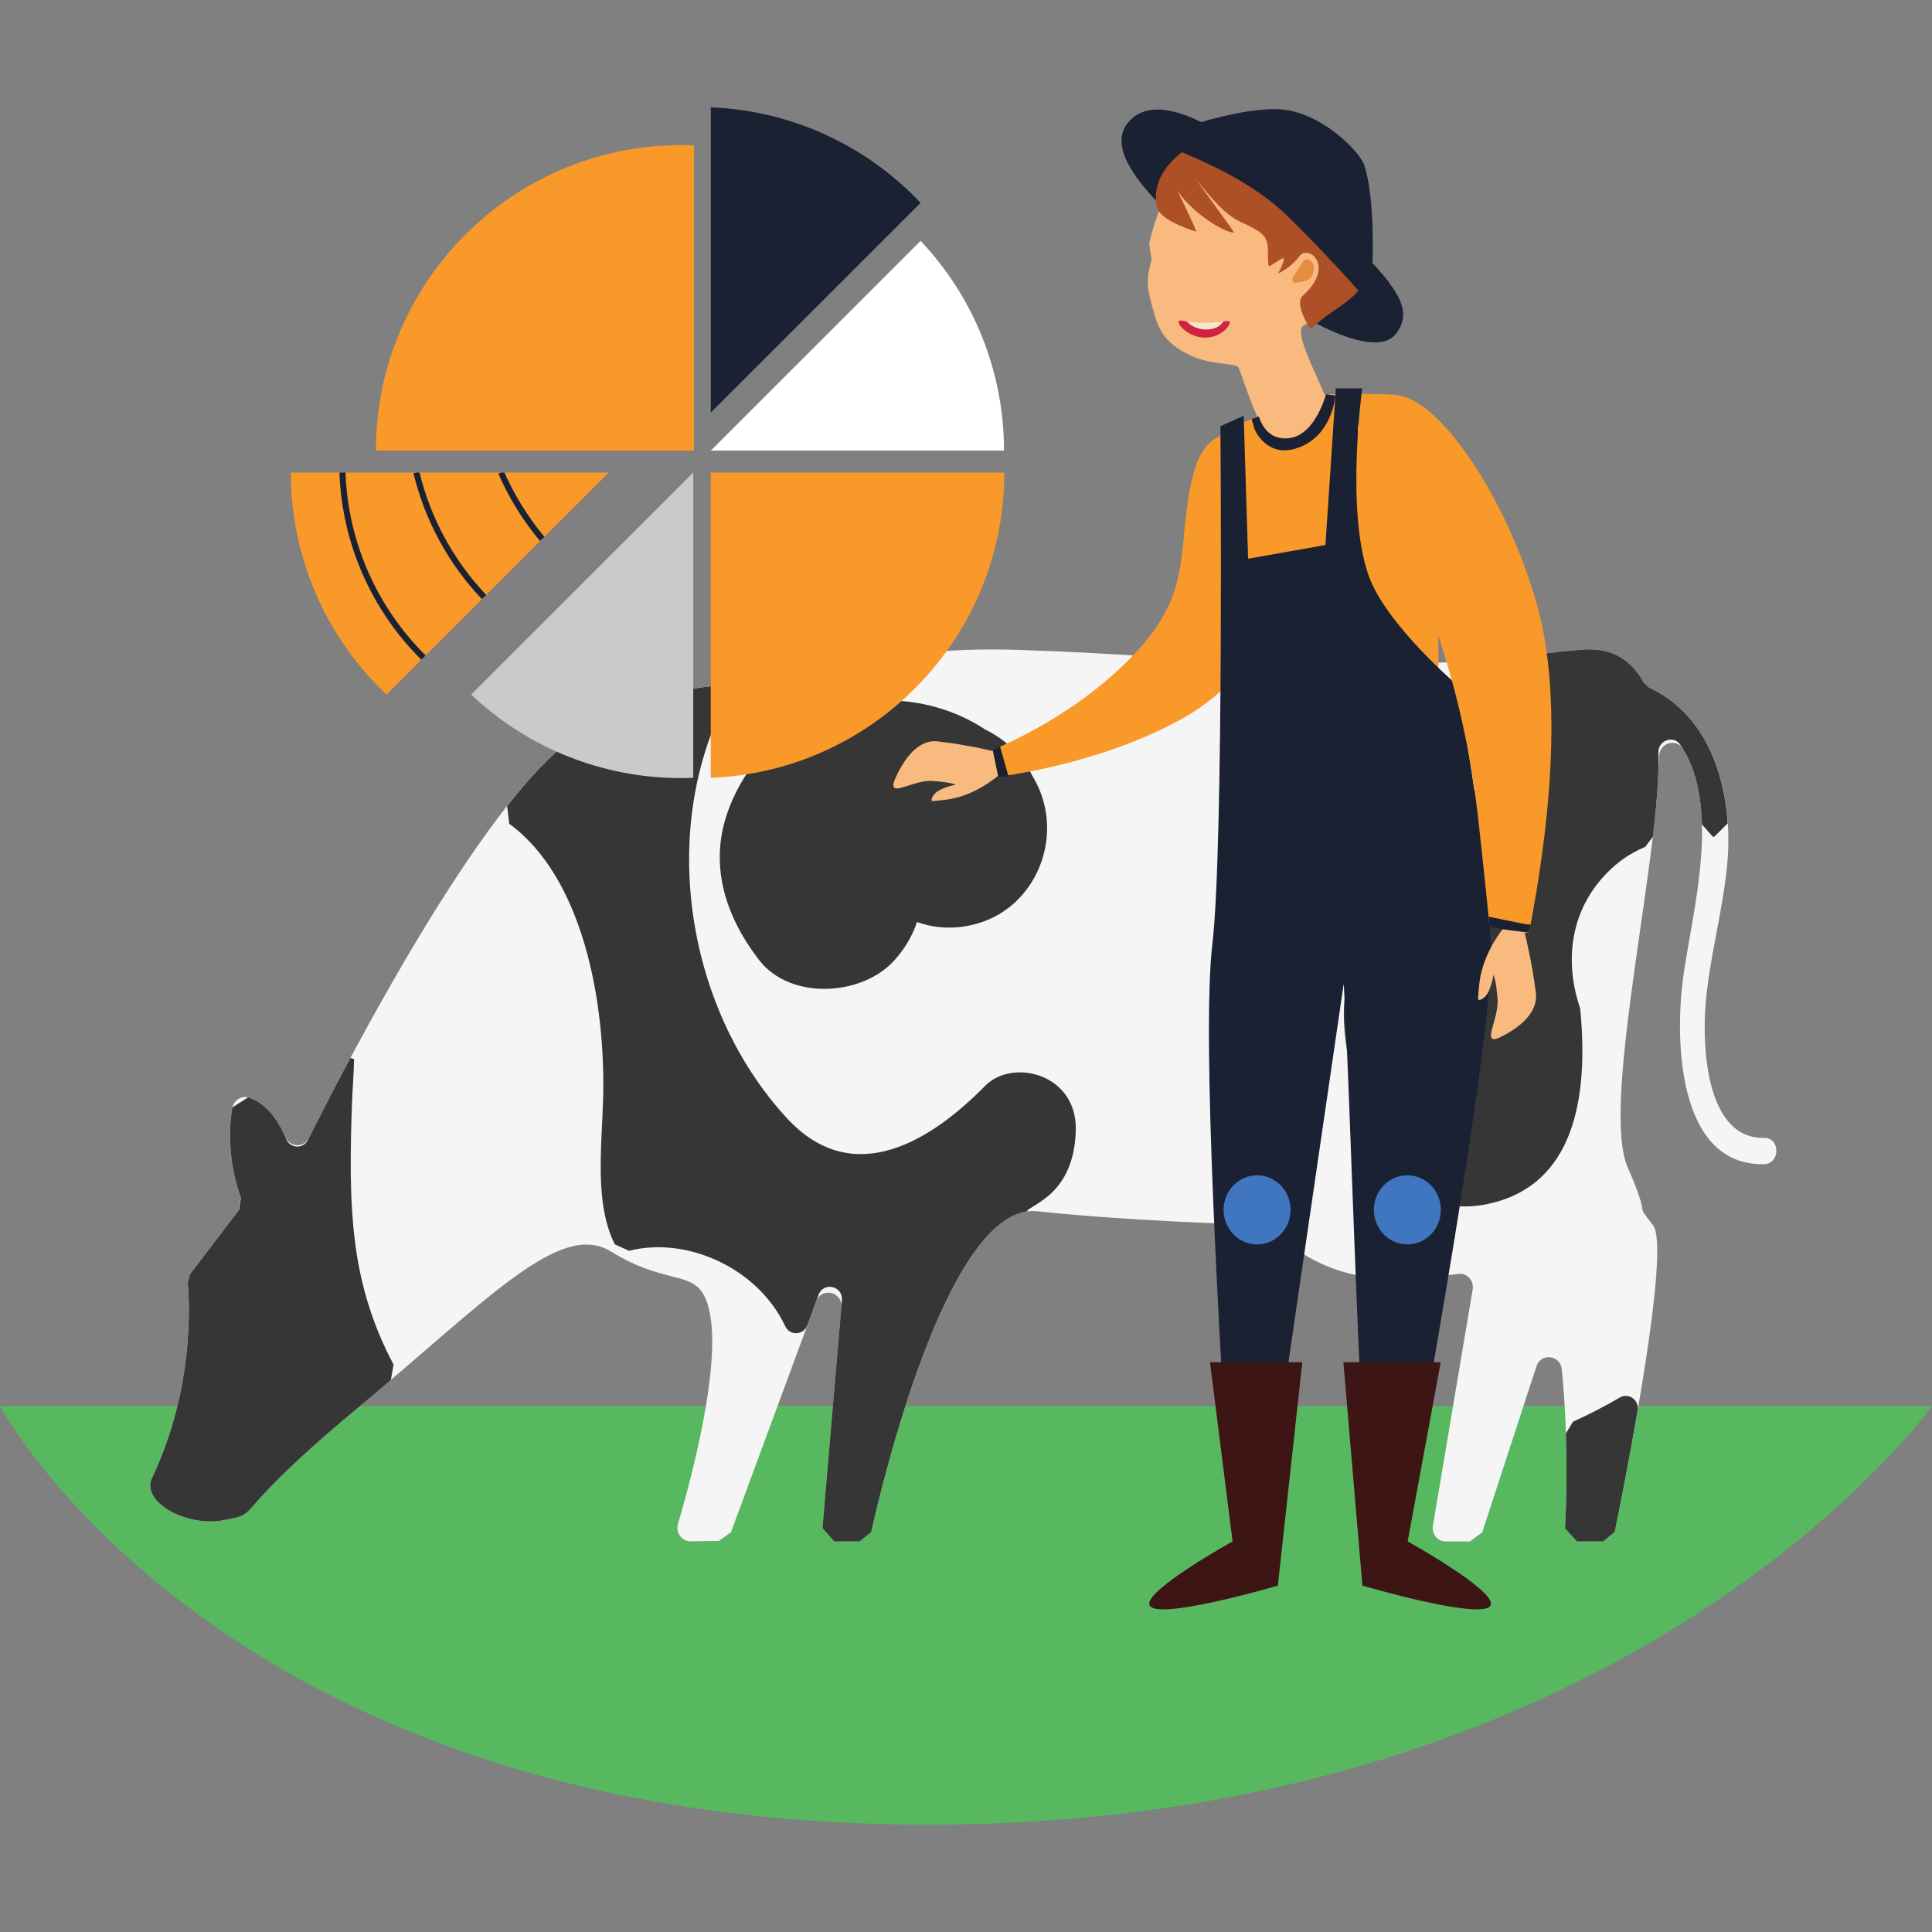 <svg width="360" height="360" viewBox="0 0 360 360" fill="none" xmlns="http://www.w3.org/2000/svg">
<rect x="0" y="0" width="360" height="360" fill="#808080" stroke="none"/>
<path d="M0 262H360C360 262 304.417 339.982 172.927 340C41.44 340.022 0 262 0 262Z" fill="#57B860"/>
<path d="M328.696 212.024C317.841 212.224 317.18 194.907 317.809 187.188C318.535 178.205 321.131 169.504 321.889 160.521C322.937 147.929 319.195 133.639 307.357 128.166L306.228 127.085C303.422 121.895 298.986 120.73 295.035 121.029C283.519 121.894 275.229 124.473 242.875 123.491C210.521 122.51 211.844 121.878 190.715 121.129C168.232 120.331 160.135 124.107 154.538 126.519C147.409 129.563 127.329 122.526 106.249 137.997C89.427 150.374 65.508 196.187 57.557 212.057C56.605 213.937 54.009 213.804 53.17 211.858C51.912 208.914 49.799 205.669 46.428 204.538C45.009 204.056 43.509 205.038 43.267 206.568C42.041 213.971 43.88 220.425 44.832 223.087L44.476 225.532L35.493 237.327L34.977 239.09C35.332 243.049 36.138 258.869 28.332 275.388C26.186 279.946 34.896 284.537 41.541 283.29C49.364 281.809 41.541 283.29 66.282 262.662C91.024 242.051 104.346 227.329 113.878 233.217C123.394 239.106 128.555 236.944 131.007 241.07C135.878 249.321 129.023 274.855 126.329 283.955C125.845 285.585 127.039 287.216 128.684 287.199L133.958 287.133L136.2 285.519L152.087 242.483C153.087 239.772 157.022 240.704 156.78 243.598L153.264 284.504L155.684 287.232H160.006L162.377 285.302C164.78 274.673 177.086 223.952 193.279 225.699C209.182 227.429 230.682 228.144 235.617 228.277L237.262 229.042C239.214 231.188 245.665 237.327 256.633 238.125C261.487 238.491 266.858 238.058 271.713 237.376C273.342 237.143 274.697 238.624 274.406 240.287L267.004 284.288C266.746 285.835 267.891 287.232 269.391 287.232H273.89L276.197 285.519L286.293 254.594C287.116 252.032 290.745 252.465 291.019 255.16C292.261 267.719 291.906 279.514 291.648 284.604L294.083 287.232H298.551L300.922 285.253C302.906 275.504 311.389 232.652 308.019 228.31C304.212 223.403 308.019 228.31 303.293 217.514C298.551 206.718 308.018 165.496 308.97 144.868L309.164 140.826C309.26 138.413 312.357 137.498 313.615 139.528C320.583 150.773 315.406 169.837 313.712 181.565C312.051 193.01 312.309 217.231 328.696 216.932C331.76 216.882 331.776 211.958 328.696 212.024" fill="#F5F5F5"/>
<path d="M192.735 145.203L191.638 143.257C189.896 140.179 186.961 137.601 183.59 135.937C173.767 129.466 160.736 128.684 150.22 134.157C143.252 137.801 137.962 144.172 135.43 151.774C132.124 161.689 135.414 171.054 141.43 178.873C147.284 186.459 160.703 185.643 166.719 178.873C168.719 176.627 170.058 174.248 170.865 171.803C176.558 173.899 183.38 172.784 188.122 169.008C195.09 163.452 197.267 153.221 192.735 145.203Z" fill="#363636"/>
<path d="M307.306 128.137L306.258 127.14C303.451 121.916 299 120.735 295.032 121.034C289.548 121.433 284.791 122.232 277.823 122.864L275.855 125.725C278.581 138.085 275.452 143.775 271.984 157.399C266.888 177.444 250.404 168.861 250.404 189.039C250.404 197.856 255.598 228.947 277.242 224.339C293.226 220.946 296.048 204.809 294.467 188.174L294.355 187.642C291.274 178.359 292.79 168.212 301.064 161.142C302.677 159.761 304.548 158.663 306.564 157.798L307.983 155.918C308.467 151.859 308.822 148.116 308.967 144.873C309.048 143.209 309.064 141.645 309.032 140.181C308.967 137.952 311.822 136.938 313.08 138.751C315.919 142.81 316.983 148.033 317.128 153.606L319.128 155.885L319.419 155.918L321.935 153.423C321.257 142.926 316.983 132.596 307.306 128.137" fill="#363636"/>
<path d="M291.776 267.104C292.034 274.889 291.808 281.426 291.631 284.787L293.889 287.232H298.695L300.889 285.402C301.663 281.643 303.453 272.643 305.147 262.828C305.486 260.915 303.502 259.435 301.84 260.4C299.002 262.063 296.099 263.56 293.115 264.908L291.776 267.104Z" fill="#363636"/>
<path d="M66.202 231.807C65.073 223.107 65.299 214.24 65.589 205.507C65.653 203.461 65.912 200.333 65.976 197.356L65.299 197.123C61.96 203.344 59.234 208.734 57.395 212.394C56.508 214.157 54.057 214.024 53.315 212.211C52.041 209.117 49.847 205.59 46.235 204.476L43.299 206.355C41.993 213.958 43.928 220.579 44.88 223.19L44.541 225.452L35.445 237.38L34.977 239.027C35.332 242.886 36.186 258.79 28.332 275.391C26.186 279.95 34.896 284.541 41.541 283.293C49.364 281.813 41.541 283.293 66.282 262.666C68.573 260.769 70.734 258.939 72.831 257.143L73.331 254.248C69.702 247.478 67.266 240.008 66.202 231.807" fill="#363636"/>
<path d="M200.457 210.494C200.65 200.08 188.682 197.119 183.553 202.343C173.747 212.324 159.087 221.889 146.619 208.348C127.829 187.92 122.942 155.232 134.942 131.227C135.748 129.597 134.506 127.667 132.748 127.85C124.813 128.698 115.636 131.11 106.249 137.997C102.588 140.692 98.588 144.984 94.491 150.208L94.894 153.501C108.588 163.499 112.894 186.589 112.378 204.888C112.136 213.638 110.733 224.335 114.572 231.87L117.233 233.068C127.894 230.34 141.184 236.212 146.329 247.141C147.2 248.955 149.748 248.805 150.442 246.925L152.522 241.286C153.457 238.757 157.119 239.622 156.877 242.317L153.248 284.704L155.49 287.232H160.151L162.344 285.436C164.57 275.554 176.005 228.061 191.295 225.748C192.134 224.334 200.215 222.604 200.457 210.494" fill="#363636"/>
<path d="M210.777 22.211C214.47 18.74 222.602 18.986 240.71 34.861C261.352 52.959 263.479 57.38 260.237 62.04C257.181 66.431 245.855 62.838 227.802 48.48C209.751 34.119 206.214 26.497 210.777 22.211" fill="#1A2133"/>
<path d="M227.538 81.124C224.807 82.437 222.53 84.464 221.202 94.339C219.871 104.217 220.884 111.045 212.726 120.375C201.369 133.366 184.965 139.711 184.965 139.711L186.006 144.726C186.006 144.726 205.167 142.522 220.721 133.665C241.115 122.056 248.779 91.281 242.35 84.25C235.922 77.219 230.964 79.475 227.538 81.124" fill="#F8992A"/>
<path d="M268.039 153.26C256.971 155.218 236.782 155.234 236.6 154.508C234.183 144.788 232.12 120.643 229.582 112.824C228.755 110.279 222.73 83.245 228.137 80.513C230.862 79.133 231.69 78.549 234.585 77.603C239.233 76.086 242.207 73.445 247.079 73.445C257.962 73.445 262.397 73.031 263.202 75.107C269.179 90.519 267.854 115.343 268.039 153.26" fill="#F8992A"/>
<path d="M253.856 50.49C252.2 54.703 251.375 54.927 242.845 60.7C241.056 61.912 245.374 69.774 246.946 73.941C247.825 76.273 245.921 78.884 244.918 79.806C242.836 81.721 237.136 82.87 235.099 79.264C233 75.547 231.103 68.723 230.692 68.375C229.734 67.56 225.493 68.132 221.258 65.961C217.099 63.83 215.807 61.472 214.823 57.508C214.145 54.789 213.244 52.923 214.52 48.693C214.686 48.148 214.065 45.807 214.176 45.272C215.106 40.831 217.182 35.866 220.121 29.794C224.477 20.789 234.615 19.022 244.568 24.622C258.826 32.644 255.123 47.272 253.856 50.49" fill="#F8BA7E"/>
<path d="M238.981 22.803C248.632 24.849 255.14 30.98 255.601 42.103C256.19 56.264 251.016 54.97 244.263 61.279C244.161 61.374 241.047 56.632 242.757 55.092C248.928 49.528 243.776 45.587 242.19 47.67C240.356 50.074 238.156 50.954 238.156 50.954C238.156 50.954 239.474 48.619 239.146 48.129C238.974 47.873 236.513 49.867 236.424 49.561C236.15 48.648 236.367 46.645 236.185 45.594C235.844 43.614 234.609 42.95 231.049 41.282C227.977 39.84 225.267 36.32 222.889 33.44C222.609 33.102 230.072 43.358 229.973 43.354C227.464 43.282 220.278 38.156 218.8 34.363C218.708 34.133 223.182 43.22 222.863 43.131C221.039 42.638 215.932 40.711 215.53 38.52C213.461 27.217 232.766 21.486 238.981 22.803" fill="#AD5028"/>
<path d="M240.969 52.701C240.969 52.701 243.905 52.625 244.408 51.518C245.644 48.805 243.619 48.286 243.619 48.286L242.953 48.451L240.813 51.84L240.969 52.701Z" fill="#E48C3F"/>
<path d="M277.821 175.893C276.706 155.779 271.583 127.694 271.583 127.694C271.583 127.694 258.137 116.268 254.978 107.129C250.721 94.801 253.829 72.364 253.829 72.364H248.916L246.977 101.556L232.566 104.108L231.742 77.468L227.408 79.425C227.408 79.425 228.064 157.746 225.908 175.893C223.836 193.361 227.332 250.533 228.943 278.388L236.6 277.695L250.381 183.302C251.54 201.854 252.893 256.497 254.74 278.802C258.974 278.329 262.798 278.388 262.798 278.388C262.798 278.388 278.712 192.018 277.821 175.893" fill="#1A2133"/>
<path d="M234.241 231.877C230.793 231.877 228 228.997 228 225.439C228 221.883 230.793 219 234.241 219C237.686 219 240.48 221.883 240.48 225.439C240.48 228.997 237.686 231.877 234.241 231.877Z" fill="#4075C0"/>
<path d="M262.238 231.877C258.793 231.877 256 228.997 256 225.439C256 221.883 258.793 219 262.238 219C265.683 219 268.48 221.883 268.48 225.439C268.48 228.997 265.683 231.877 262.238 231.877Z" fill="#4075C0"/>
<path d="M268.456 253.82H250.32L253.864 295.455C253.864 295.455 276.904 302.22 277.795 299.022C278.566 296.243 262.299 287.225 262.299 287.225L268.456 253.82" fill="#3D1514"/>
<path d="M225.461 253.82H242.668L238.108 295.455C238.108 295.455 215.065 302.22 214.177 299.022C213.406 296.243 229.674 287.225 229.674 287.225L225.461 253.82" fill="#3D1514"/>
<path d="M212.399 25.558C212.399 25.558 230.118 30.717 239.766 40.126C249.41 49.535 256.568 58.112 256.568 58.112L258.717 52.441L255.712 49.994C255.712 49.994 256.361 37.37 254.212 30.776C253.39 28.254 246.064 20.717 238.292 20.352C231.809 20.05 222.19 23.262 222.19 23.262C222.19 23.262 219.965 21.778 219.579 22.037C218.274 22.907 212.399 25.558 212.399 25.558" fill="#1A2133"/>
<path d="M284.924 173.726C283.838 174.202 280.011 172.629 277.518 172.389C277.216 168.889 275.757 155.227 275.413 152.229C273.382 134.4 268.466 114.157 254.778 86.683C250.897 78.886 253.826 74.601 259.547 73.757C266.629 72.716 279.9 90.413 286.223 112.075C291.591 130.456 288.376 155.946 284.924 173.726" fill="#F8992A"/>
<path d="M280.13 172.981C280.13 172.981 276.924 176.781 275.895 181.75C275.612 183.129 275.491 184.827 275.418 186.075C275.383 186.653 276.532 186.19 277.143 185.165C277.955 183.805 278.296 181.661 278.296 181.661C278.296 181.661 278.767 182.544 279.051 186.13C279.366 190.137 275.501 195.418 280.06 193.017C285.237 190.291 286.469 187.326 286.189 185.04C285.463 179.132 284.094 173.766 284.094 173.766L280.13 172.981Z" fill="#F8BA7E"/>
<path d="M186.443 144.16C186.443 144.16 182.82 147.536 178.025 148.689C176.694 149.011 175.047 149.165 173.841 149.267C173.28 149.313 173.71 148.121 174.688 147.47C175.993 146.607 178.066 146.213 178.066 146.213C178.066 146.213 177.197 145.746 173.717 145.52C169.826 145.27 164.779 149.355 167.021 144.61C169.568 139.218 172.417 137.894 174.64 138.141C180.381 138.774 185.609 140.085 185.609 140.085L186.443 144.16" fill="#F8BA7E"/>
<path d="M234.585 77.603C234.585 77.603 235.734 82.408 240.466 81.613C245.2 80.815 247.079 73.445 247.079 73.445L248.824 73.715C248.824 73.715 248.33 81.176 241.851 83.449C235.979 85.511 233.776 79.974 233.776 79.974L233.219 78.082L234.585 77.603Z" fill="#1A2133"/>
<path d="M285.198 172.245L284.925 173.726C284.925 173.726 277.585 173.119 277.519 172.39C277.452 171.664 277.372 170.81 277.372 170.81L284.53 172.268L285.198 172.245Z" fill="#1A2133"/>
<path d="M187.92 144.673L186.337 139.053L184.965 139.71L186.006 144.726L187.92 144.673Z" fill="#1A2133"/>
<path d="M214.932 57.955C214.687 57.209 214.495 56.461 214.352 55.751C214.499 56.316 214.664 56.891 214.82 57.508C214.855 57.66 214.893 57.807 214.932 57.955ZM213.929 51.508C213.938 51.186 213.964 50.998 213.992 50.982C213.967 51.163 213.945 51.337 213.929 51.508Z" fill="#F8A0AF"/>
<path d="M219.673 59.845C219.157 60.331 221.475 62.83 224.405 62.907C227.722 62.992 229.5 60.311 229.096 59.907C228.801 59.612 227.423 60.163 224.684 60.254C221.685 60.353 220.103 59.439 219.673 59.845Z" fill="#D02242"/>
<path d="M221.14 59.906C221.629 60.46 222.754 61.241 224.288 61.378C226.376 61.565 227.544 60.599 227.939 59.901C225.515 60.239 223.282 60.222 221.14 59.906Z" fill="#F5E7CA"/>
<path d="M171.537 37.8C161.341 26.978 147.304 20.587 132.444 20V76.881L171.537 37.8Z" fill="#1A2133"/>
<path d="M171.537 44.883L132.444 83.964H187.078C187.097 69.428 181.535 55.439 171.537 44.883V44.883Z" fill="white"/>
<path d="M187.137 88.051C187.139 91.597 186.811 95.134 186.156 98.619C186.106 98.895 186.052 99.168 185.996 99.441C184.762 105.519 182.535 111.353 179.405 116.707C179.239 116.994 179.067 117.282 178.895 117.563V117.566C175.81 122.641 171.952 127.204 167.46 131.09C167.237 131.284 167.015 131.476 166.789 131.665C157.136 139.784 145.05 144.453 132.443 144.932V88.051H187.137Z" fill="#F8992A"/>
<path d="M126.917 144.982C127.673 144.982 128.425 144.963 129.174 144.934V88.05L87.793 129.418C98.355 139.43 112.361 145.002 126.917 144.982V144.982Z" fill="#CACACA"/>
<path d="M126.994 27.032C95.541 27.032 70.044 52.521 70.044 83.964H129.31V27.082C128.541 27.052 127.77 27.032 126.994 27.032Z" fill="#F8992A"/>
<path d="M113.408 88.051L101.434 100.021L101.043 100.412L101.034 100.421L90.593 110.856L90.196 111.253L78.915 122.53L78.518 122.927V122.93L72.026 129.418C66.388 124.103 61.899 117.692 58.833 110.578C55.767 103.463 54.19 95.797 54.199 88.051H113.408Z" fill="#F8992A"/>
<path d="M78.518 122.929C69.174 113.678 63.713 101.21 63.252 88.071L64.378 88.031C64.829 100.884 70.171 113.081 79.312 122.131L78.518 122.929Z" fill="#1A2133"/>
<path d="M90.604 110.867L89.787 111.639C83.563 105.068 79.169 96.981 77.045 88.184L77.591 88.051H78.172C80.261 96.602 84.542 104.462 90.593 110.856L90.604 110.867Z" fill="#1A2133"/>
<path d="M101.465 100.06L101.043 100.412L101.034 100.421L100.601 100.781C97.44 97.002 94.836 92.792 92.866 88.276L93.382 88.051H93.999C95.906 92.369 98.409 96.398 101.435 100.021C101.444 100.035 101.454 100.048 101.465 100.06Z" fill="#1A2133"/>
</svg>

